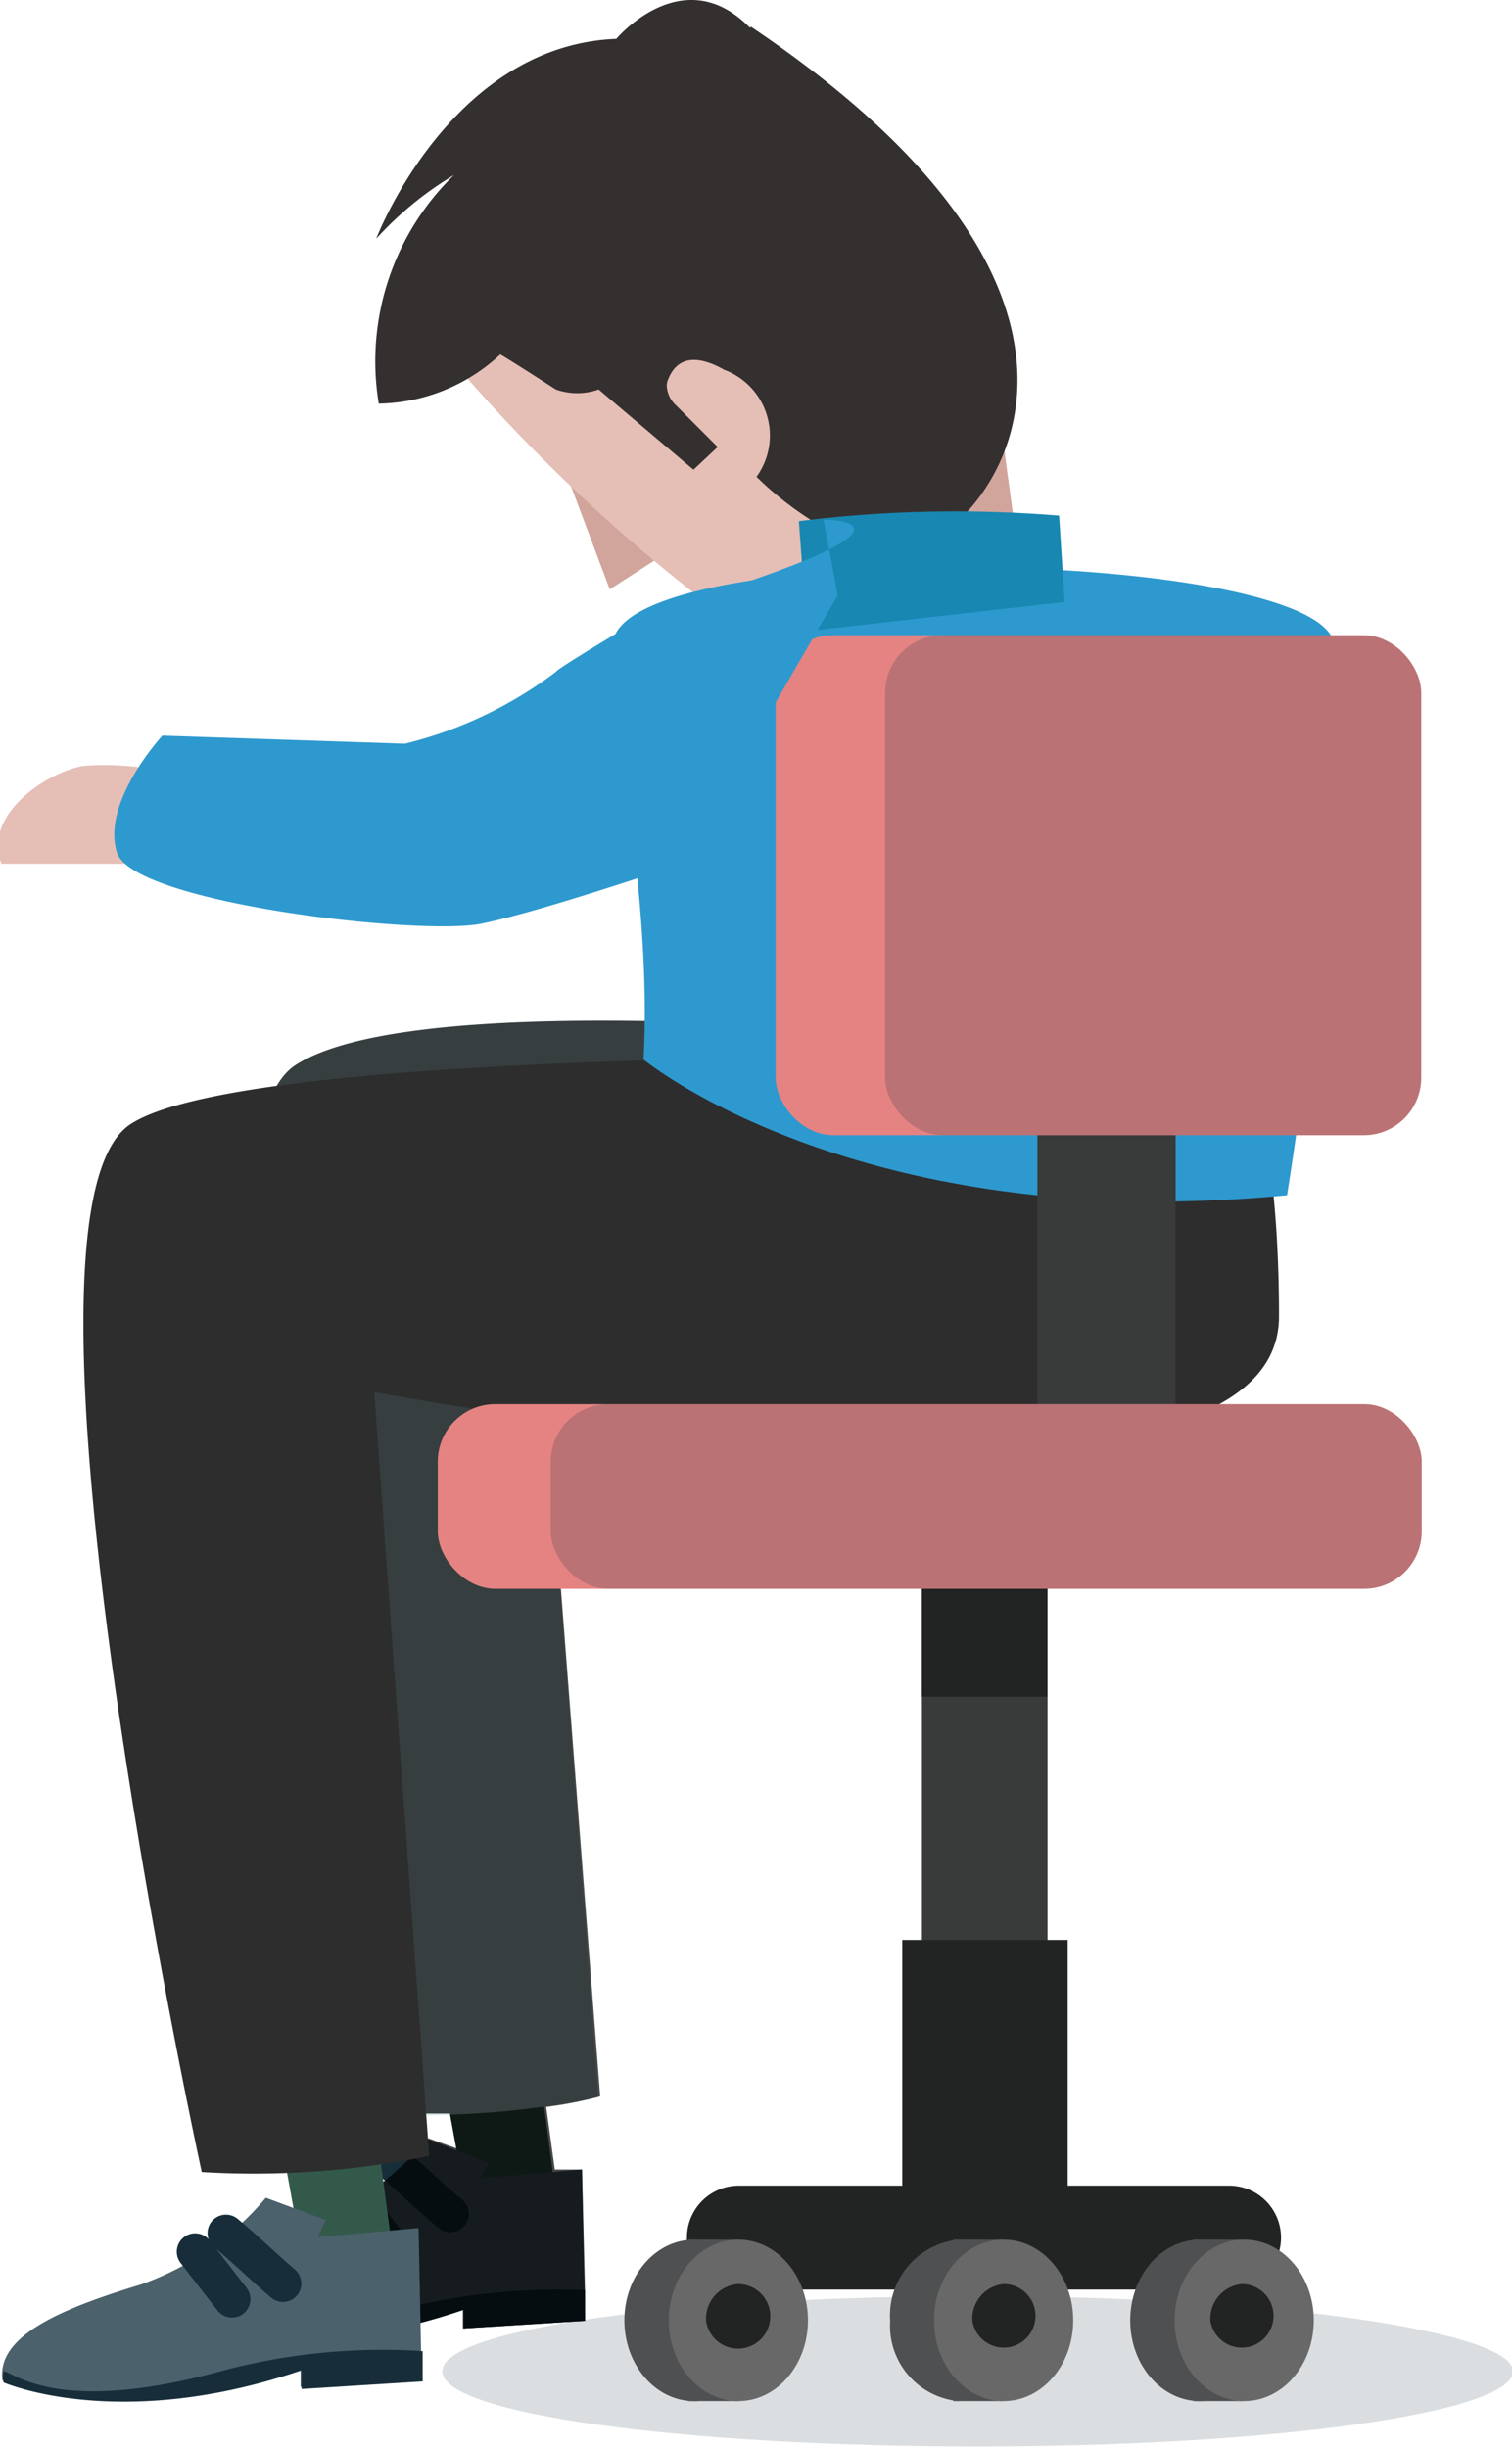 <svg xmlns="http://www.w3.org/2000/svg" viewBox="0 0 29.98 48.52"><defs><style>.cls-1{fill:#e5beb5;}.cls-2{fill:#b57f74;opacity:0.4;}.cls-3{fill:#353030;}.cls-4{fill:#33594b;}.cls-5{fill:#4b616b;}.cls-16,.cls-6{fill:#172d3a;}.cls-7{fill:#c7dde2;}.cls-8{fill:none;stroke:#172d3a;stroke-linecap:round;stroke-linejoin:round;stroke-width:0.73px;}.cls-9{opacity:0.72;}.cls-10{fill:#2d2d2d;}.cls-11{fill:#2e99ce;}.cls-12{fill:#0e2735;opacity:0.15;}.cls-13{fill:#393a3a;}.cls-14{fill:#222323;}.cls-15{fill:#e58383;}.cls-16{opacity:0.2;}.cls-17{fill:#4f5051;}.cls-18{fill:#686868;}.cls-19{fill:#1887b2;}</style></defs><title>Ativo 107</title><g id="Camada_2" data-name="Camada 2"><g id="Camada_1-2" data-name="Camada 1"><path class="cls-1" d="M3.65,15.4a5.41,5.41,0,0,0-2-.22c-.77.14-2,1-1.62,1.94v0H3.56Z"/><rect class="cls-1" x="16.72" y="8.89" width="3.37" height="2.93" transform="translate(-1.22 2.56) rotate(-7.7)"/><rect class="cls-2" x="16.72" y="8.89" width="3.37" height="2.93" transform="translate(-1.22 2.56) rotate(-7.7)"/><polygon class="cls-1" points="13.44 10.81 10.96 8.67 12.09 11.68 13.44 10.81"/><polygon class="cls-2" points="13.44 10.81 10.96 8.67 12.09 11.68 13.44 10.81"/><path class="cls-1" d="M11.5,3.26c2.07-1.55,3.22-.47,3.22-.47a13,13,0,0,1,1.86,1.45c-.07-.36,2.64,2.81,2.71,3a4.78,4.78,0,0,1-.94,3.55,3.47,3.47,0,0,1-4.48,1.05A33.47,33.47,0,0,1,9.11,7.32S8.09,5.83,11.5,3.26Z"/><path class="cls-3" d="M9.66,6.87c.42-.48.92-1.39,1.33-1.89l.36.31A27.42,27.42,0,0,0,13.41,7.2a.56.56,0,0,0,0,.84l.82.82-.48.45L11.87,7.72a1.27,1.27,0,0,1-.85,0S10.05,7.09,9.66,6.87Z"/><path class="cls-3" d="M13.52,3.1a.09.09,0,0,0,0,.09c0,.32.29,1.57-1.88,3.27l-1-.37A3.62,3.62,0,0,1,7.51,8,5.15,5.15,0,0,1,9,3.47,6.81,6.81,0,0,0,7.46,4.73S8.92.9,12.22.77c0,0,1.31-1.56,2.63-.24C15.83,1.51,13.52,3.1,13.52,3.1Z"/><path class="cls-3" d="M13.17,7.93s0-1.27,1.19-.6A1.39,1.39,0,0,1,15,9.45s2.21,2.27,3.76,1.08,3.39-5.12-3.87-10l-4.08,4Z"/><polygon class="cls-4" points="10.56 40.03 11.13 44.34 9.47 44.91 8.63 40.3 10.56 40.03"/><path class="cls-5" d="M8.49,42.4A5.55,5.55,0,0,1,6,44.11c-1.5.47-2.86,1-2.73,1.91,0,0,2.28,1,5.91-.24v.37L11.6,46l-.06-3-2,.17.15-.3Z"/><path class="cls-6" d="M7.6,45.86c-3.26.86-4.11,0-4.31-.07a.6.6,0,0,0,0,.23s2.28,1,5.91-.24v.37L11.6,46v-.61A12.81,12.81,0,0,0,7.6,45.86Z"/><path class="cls-7" d="M21,20.79s-12.4-1.45-15.14.32S7.35,41.89,7.35,41.89a17.37,17.37,0,0,0,4.51-.32L10.73,26.43s11.11,2.9,11.27-.81S21,20.79,21,20.79Z"/><path class="cls-8" d="M7.8,42.88c.4.34.73.67,1.13,1"/><path class="cls-8" d="M7.14,43.76c.27.33.47.6.73.93"/><path class="cls-9" d="M21,20.79s-12.4-1.45-15.14.32S7.35,41.89,7.35,41.89s.68,0,1.57,0l.13.69-.56-.2a4.86,4.86,0,0,1-.57.59,4.9,4.9,0,0,1-.58.46A4.59,4.59,0,0,1,6,44.11c-1.5.47-2.86,1-2.73,1.91,0,0,2.28,1,5.91-.24v.37L11.6,46v-.61h0L11.54,43,11,43l-.17-1.24a7.8,7.8,0,0,0,1.07-.21L10.73,26.43s11.11,2.9,11.27-.81S21,20.79,21,20.79Z"/><polygon class="cls-4" points="7.33 41.19 7.9 45.5 6.24 46.08 5.4 41.46 7.33 41.19"/><path class="cls-5" d="M5.27,43.56a5.69,5.69,0,0,1-2.48,1.72c-1.51.46-2.87,1-2.74,1.9,0,0,2.28,1,5.91-.24v.37l2.4-.15-.06-3-2,.18L6.46,44Z"/><path class="cls-6" d="M4.37,47C1.11,47.89.26,47,.07,47a.55.55,0,0,0,0,.22s2.28,1,5.91-.24v.37l2.4-.15v-.6A12.36,12.36,0,0,0,4.37,47Z"/><path class="cls-10" d="M24.69,21S5.33,20.5,2.59,22.28,4,43.05,4,43.05a17.37,17.37,0,0,0,4.51-.32L7.42,27.59S25.36,31,25.36,26.09C25.36,22.39,24.69,21,24.69,21Z"/><path class="cls-8" d="M4.48,44.26c.4.33.73.66,1.13,1"/><path class="cls-8" d="M3.87,44.63l.73.94"/><path class="cls-11" d="M12.76,21S17,24.51,25.52,23.69a77,77,0,0,0,.94-10.86c0-2-14.46-2.24-14.31,0C12.33,15.45,12.91,18.19,12.76,21Z"/><path class="cls-12" d="M30,47c0,.82-4.75,1.49-10.6,1.49S8.77,47.85,8.77,47s4.75-1.49,10.61-1.49S30,46.21,30,47Z"/><rect class="cls-13" x="18.28" y="30.12" width="2.49" height="12.75"/><rect class="cls-14" x="17.89" y="38.45" width="3.28" height="6.25"/><path class="cls-14" d="M24.37,43.32H14.65a1,1,0,0,0,0,2.06h9.72a1,1,0,0,0,0-2.06Z"/><rect class="cls-14" x="18.28" y="30.12" width="2.49" height="3.51"/><rect class="cls-13" x="20.57" y="19.45" width="2.74" height="9.91"/><rect class="cls-15" x="8.68" y="27.83" width="19.51" height="3.66" rx="1.14"/><rect class="cls-15" x="15.38" y="12.59" width="12.8" height="9.91" rx="1.14"/><rect class="cls-16" x="10.92" y="27.83" width="17.27" height="3.66" rx="1.14"/><rect class="cls-16" x="17.55" y="12.59" width="10.63" height="9.91" rx="1.14"/><ellipse class="cls-17" cx="13.76" cy="45.99" rx="1.38" ry="1.6"/><rect class="cls-17" x="13.64" y="44.39" width="1" height="3.2"/><ellipse class="cls-18" cx="14.64" cy="45.99" rx="1.38" ry="1.6"/><path class="cls-14" d="M14,46a.64.64,0,1,0,.63-.73A.69.69,0,0,0,14,46Z"/><path class="cls-17" d="M17.65,46A1.5,1.5,0,0,0,19,47.59a1.62,1.62,0,0,0,0-3.2A1.51,1.51,0,0,0,17.65,46Z"/><rect class="cls-17" x="18.9" y="44.39" width="1" height="3.2"/><ellipse class="cls-18" cx="19.9" cy="45.99" rx="1.38" ry="1.6"/><path class="cls-14" d="M19.28,46a.63.63,0,1,0,.62-.73A.69.69,0,0,0,19.28,46Z"/><ellipse class="cls-17" cx="23.79" cy="45.99" rx="1.38" ry="1.6"/><rect class="cls-17" x="23.66" y="44.39" width="1" height="3.2"/><ellipse class="cls-18" cx="24.67" cy="45.99" rx="1.38" ry="1.6"/><path class="cls-14" d="M24,46a.63.63,0,1,0,.63-.73A.69.69,0,0,0,24,46Z"/><path class="cls-19" d="M16,12.51l-.16-2.18A25,25,0,0,1,21,10.22l.11,1.71Z"/><path class="cls-11" d="M16.33,10.3s2.7,0-3.3,1.8c-.07,0-2,1.16-2,1.21a8.18,8.18,0,0,1-3,1.43l-4.81-.16S2,15.9,2.32,16.9s6,1.65,7.21,1.41,4-1.2,4-1.2l3.08-5.31Z"/></g></g></svg>